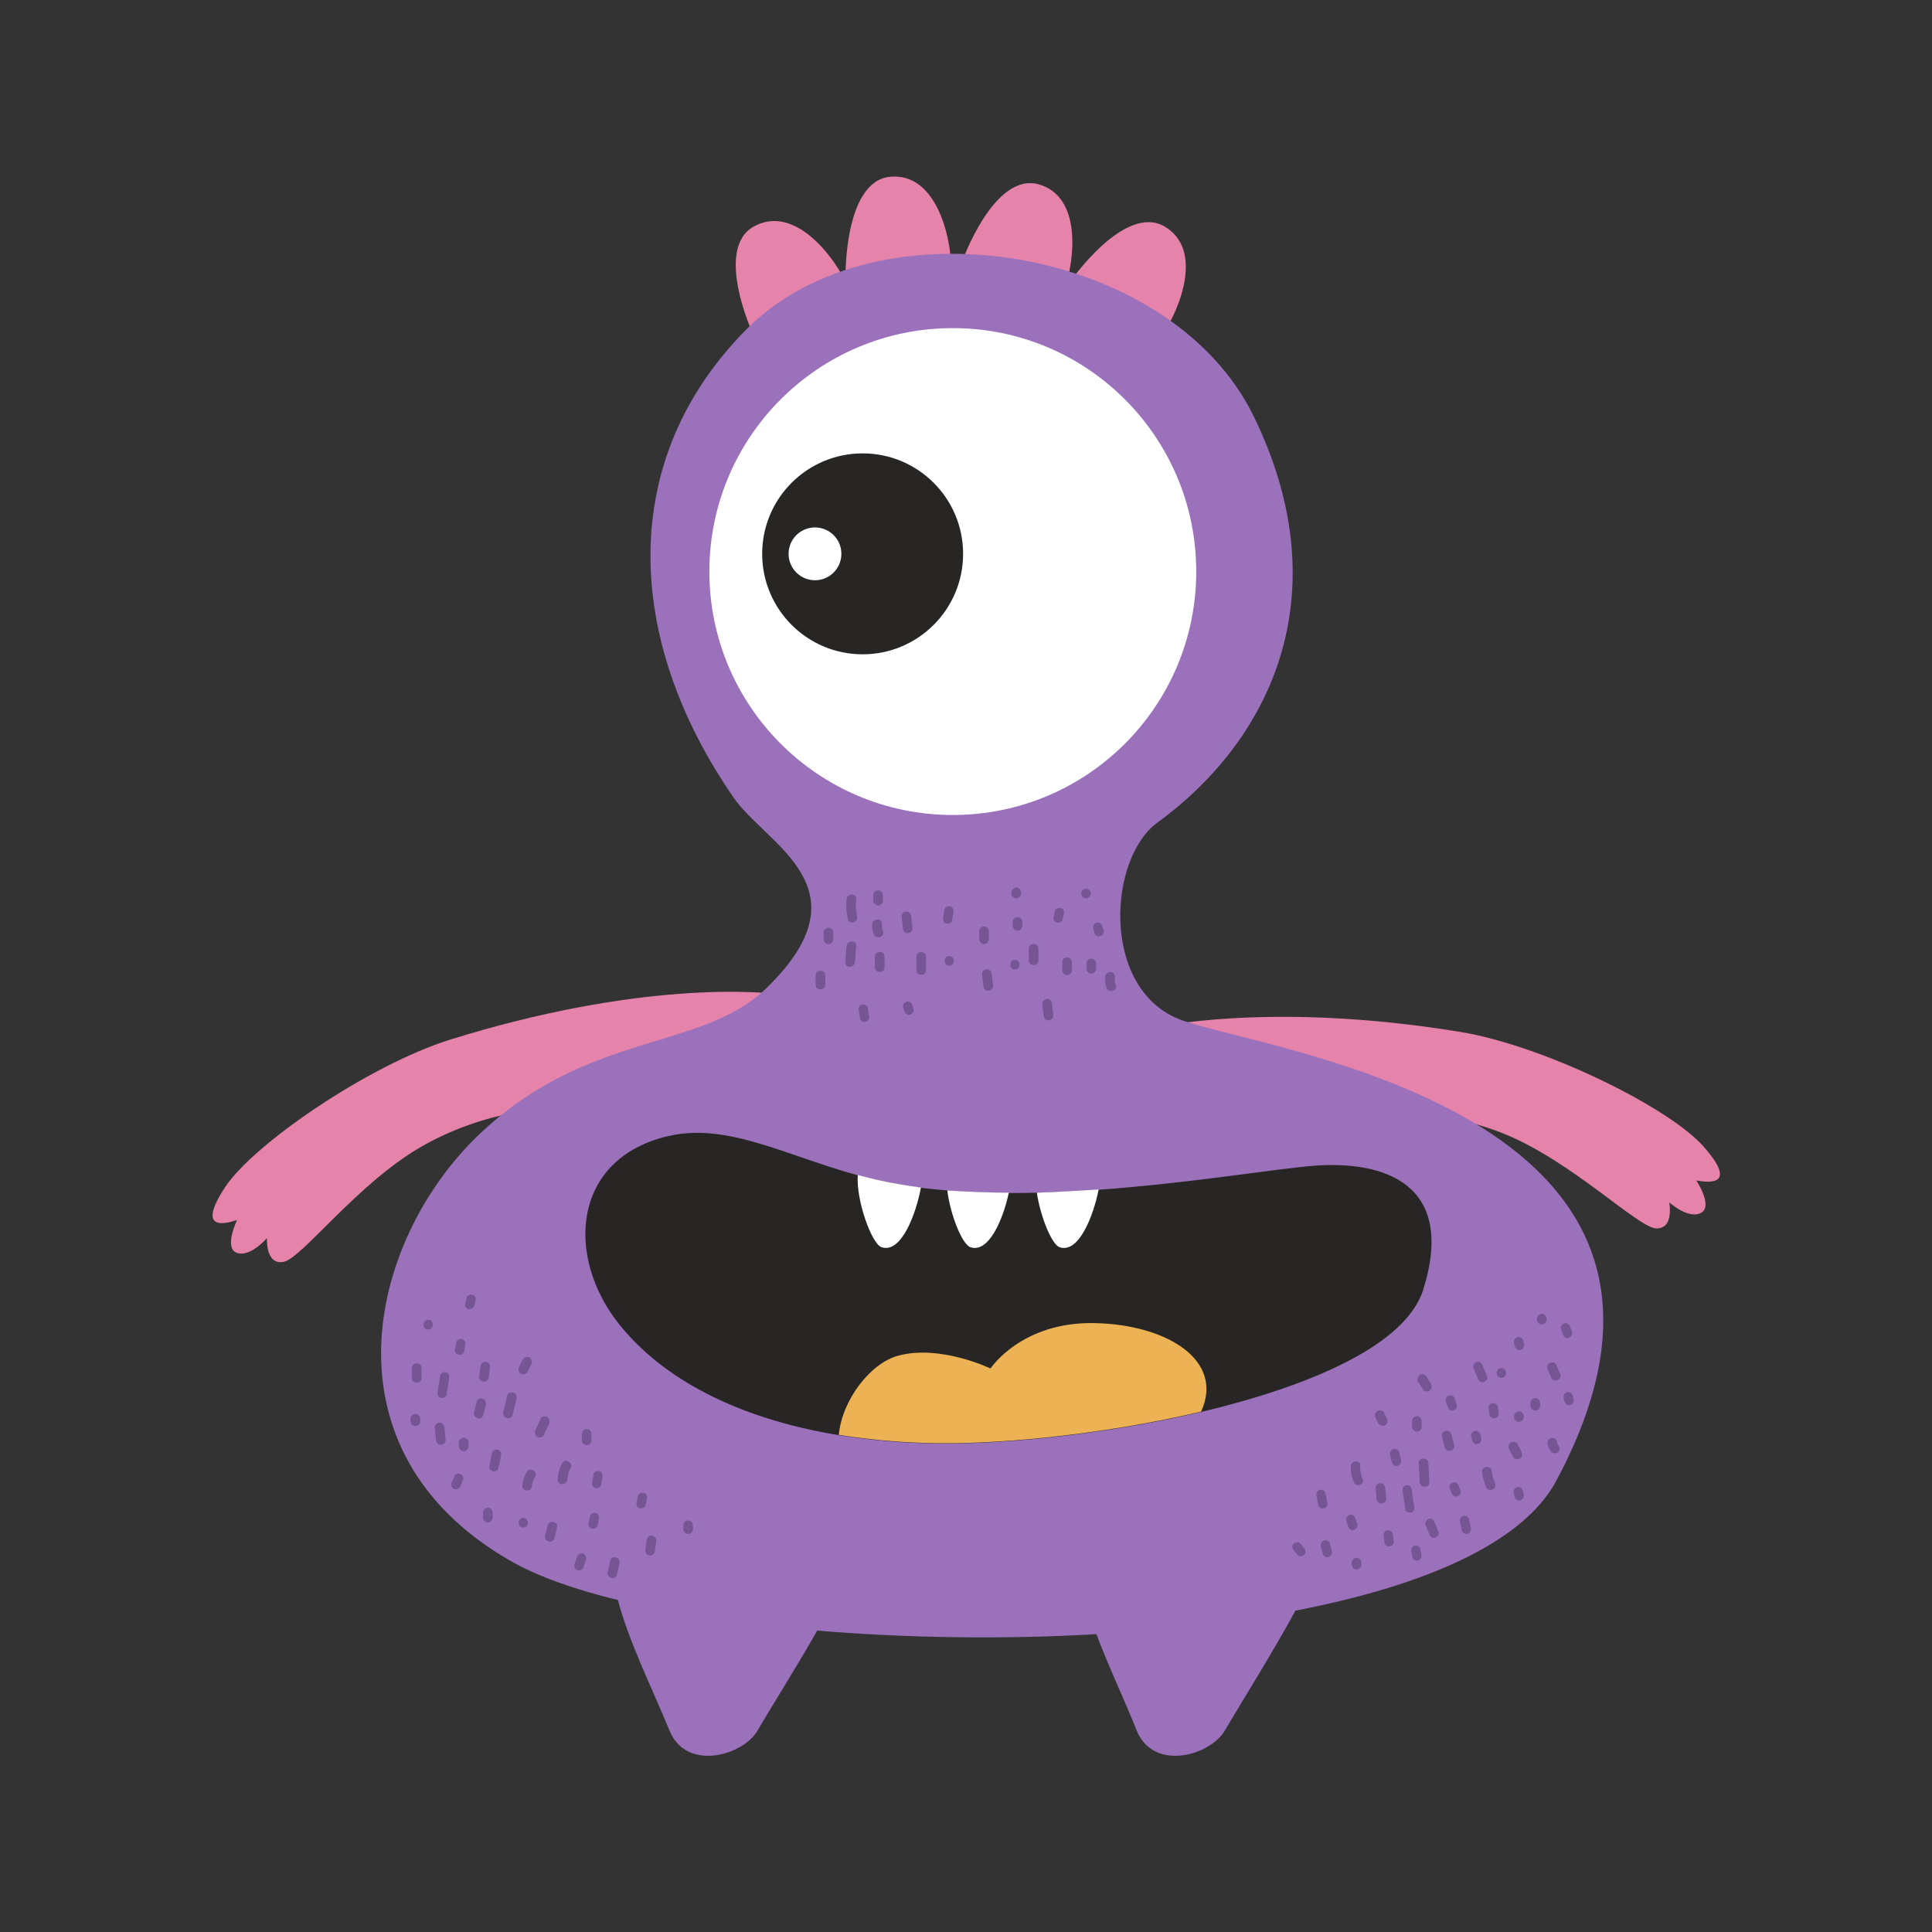 <?xml version="1.0" encoding="utf-8"?>
<!-- Generator: Adobe Illustrator 22.0.0, SVG Export Plug-In . SVG Version: 6.00 Build 0)  -->
<svg version="1.1" xmlns="http://www.w3.org/2000/svg" xmlns:xlink="http://www.w3.org/1999/xlink" x="0px" y="0px"
	 viewBox="0 0 600 600" style="enable-background:new 0 0 600 600;" xml:space="preserve">
<rect x="0" y="0" width="600" height="600" fill="#333333" stroke="none"/>
<style type="text/css">
	.st0{fill:#808739;}
	.st1{fill:#8E9B57;}
	.st2{fill:#FFFFFF;}
	.st3{fill:#282624;}
	.st4{fill:#E88B3F;}
	.st5{fill:#B6C176;}
	.st6{fill:#BF5D2C;}
	.st7{fill:#D36B31;}
	.st8{fill:#E8926D;}
	.st9{fill:#DD7D5B;}
	.st10{fill:#79599E;}
	.st11{fill:#ED9B85;}
	.st12{fill:#9B71BC;}
	.st13{fill:#44342C;}
	.st14{fill:#B899D6;}
	.st15{fill:#8865AA;}
	.st16{fill:#E583AB;}
	.st17{fill:#CE6F9A;}
	.st18{fill:#EDB254;}
	.st19{fill:#5984C1;}
	.st20{fill:#E09E3F;}
	.st21{fill:#426DA0;}
	.st22{fill:#EFA3C6;}
	.st23{fill:#4D527A;}
	.st24{fill:#3B4163;}
	.st25{fill:#F9CB8F;}
	.st26{fill:#D8983D;}
	.st27{fill:#DD9D40;}
	.st28{fill:#C44747;}
	.st29{fill:#D85959;}
	.st30{fill:#E87979;}
	.st31{fill:#A59C4A;}
	.st32{fill:#B7B15C;}
	.st33{fill:#D1C875;}
	.st34{fill:#8259AA;}
	.st35{fill:#87D8D5;}
	.st36{fill:#73C6C6;}
	.st37{fill:#66B5B3;}
	.st38{fill:#F9E9D4;}
	.st39{fill:#F7A4C9;}
	.st40{fill:#EF8854;}
	.st41{fill:#EA7DB1;}
	.st42{fill:#9B5072;}
	.st43{fill:#F7ADCF;}
	.st44{fill:#825B38;}
	.st45{fill:#92DDDB;}
	.st46{fill:#775E96;}
	.st47{fill:#655284;}
	.st48{fill:#755593;}
</style>
<g id="Monster_1">
</g>
<g id="Monster_2">
</g>
<g id="Monster_3">
</g>
<g id="Monster_4">
</g>
<g id="Monster_5">
</g>
<g id="Monster_6">
</g>
<g id="Monster_7">
</g>
<g id="Monster_8">
</g>
<g id="Monster_9">
</g>
<g id="Monster_10">
</g>
<g id="Monster_11">
</g>
<g id="Monster_12">
</g>
<g id="Monster_13">
</g>
<g id="Monster_14">
</g>
<g id="Monster_15">
</g>
<g id="Monster_16">
</g>
<g id="Monster_17">
</g>
<g id="Monster_18">
</g>
<g id="Monster_19">
</g>
<g id="Monster_20">
	<g>
		<path class="st16" d="M248.6,309.8c-12.5-2.8-52-4.6-108.6,13c-25.4,7.9-61.3,32.5-70.1,45.9s-0.5,11.6,3.7,10.2
			c0,0-4.2,8.8,0,10.2c4.2,1.4,9.3-4.6,9.3-4.6s-0.5,8.4,5.1,7.4c5.6-0.9,22.9-24.3,42.7-35.7c38.5-22.3,84.5-8.4,103-17.6
			C252.3,329.3,258.1,312,248.6,309.8z"/>
		<path class="st16" d="M343.7,322.8c12-4.5,50.8-11.9,109.4-2.4c26.2,4.2,65.2,23.5,75.9,35.6s2.1,11.4-2.2,10.6
			c0,0,5.4,8.1,1.4,10.1s-9.8-3.3-9.8-3.3s1.6,8.2-4,8.1c-5.6-0.1-26.1-20.8-47.3-29.4c-41.3-16.6-84.8,3.6-104.5-2.9
			C342.7,342.6,334.5,326.3,343.7,322.8z"/>
		<path class="st16" d="M262.4,87.2c-3.7-7.8-15.9-23.9-28.4-16.8c-12.4,7.1,0,33.7,0,33.7C237.9,106.5,264.3,91.2,262.4,87.2z"/>
		<path class="st16" d="M295.3,81.9c-0.1-8.6-4.7-28.4-18.9-27c-14.2,1.4-13.8,30.7-13.8,30.7C265,89.5,295.3,86.3,295.3,81.9z"/>
		<path class="st16" d="M330.8,89.1c2.8-8.1,5.4-28.2-8.4-31.9c-13.8-3.6-23.6,24-23.6,24C299.8,85.8,329.3,93.3,330.8,89.1z"/>
		<path class="st16" d="M361.4,103.3c4.8-7.1,12.6-25.8,0.2-33c-12.4-7.1-29.1,17-29.1,17C332.3,92,358.9,106.9,361.4,103.3z"/>
		<path class="st12" d="M365.9,316.4c-24-9.9-21.7-49.8-6.5-60.9c37.5-27.4,55.9-73.3,29.9-126.3c-25.9-53-116.9-67.7-157.3-27.1
			c-40.5,40.6-38.1,96.6-4.1,145.7c10.2,14.7,42.2,27.9,10.1,59.1c-20.3,19.7-55.7,13.1-89.7,45.9c-34,32.9-49.3,98,10.5,132.1
			c8.1,4.6,19.5,8.7,33.1,12c3.2,12.5,10.8,27.8,16,40.5c5.2,12.9,22.9,7.8,27.4,0c3.5-6.1,11.9-19.4,18.5-31
			c27.6,2.3,57.6,2.8,86.7,1.1c3.7,9.9,8.8,20.6,12.5,29.9c5.2,12.9,22.9,7.8,27.4,0c4.2-7.2,15.1-24.6,21.9-37.2
			c39.4-7.6,70.5-20.7,81-40.3C545.6,343.6,389.9,326.2,365.9,316.4z"/>
		<circle class="st2" cx="295.9" cy="177.5" r="75.6"/>
		<circle class="st3" cx="267.9" cy="172" r="31.2"/>
		<circle class="st2" cx="253.1" cy="172" r="8.2"/>
		<path class="st3" d="M442,400.5c-5.4,17.3-35.3,30-69,38c-30.6,7.2-64.5,10.5-86.2,9.7c-9.3-0.3-18.1-1.2-26.3-2.5
			c-31.8-5.2-54.8-17.7-68.1-34.3c-16.8-20.8-15-51.6,15.2-58.6c18.3-4.2,36.2,6,58.8,12.2c4,1.1,8.2,2.1,12.5,2.8
			c2.3,0.4,4.7,0.8,7.2,1.1c2.7,0.3,5.4,0.6,8.1,0.8c6.3,0.5,12.7,0.8,19.1,0.8h0c2.8,0,5.7,0,8.6-0.1c6.5-0.1,12.9-0.5,19.3-0.9
			c29-2.1,55.2-6.6,67.3-7.5C429.3,360.5,452.4,367.3,442,400.5z"/>
		<path class="st2" d="M286,368.8c-1.5,8.1-6.1,20.7-12.3,18.5c-3-1.1-7.9-14.6-7.3-22.4c4,1.1,8.2,2.1,12.5,2.8
			C281.2,368.1,283.6,368.5,286,368.8z"/>
		<path class="st2" d="M313.3,370.4c-1.7,8-6.2,19-12,16.9c-2.5-0.9-6.2-10.1-7.1-17.6C300.4,370.1,306.9,370.4,313.3,370.4z"/>
		<path class="st2" d="M341.2,369.4c-1.6,8.1-6.2,20.1-12.2,17.9c-2.4-0.9-5.9-9.5-7-16.9C328.4,370.2,334.8,369.8,341.2,369.4z"/>
		<path class="st18" d="M373,438.4L373,438.4c-30.7,7.2-64.5,10.5-86.2,9.7c-9.3-0.3-18.1-1.2-26.3-2.5c1-10.8,9.8-22.3,18.5-24.6
			c13.1-3.5,28.6,4,28.6,4s9.6-14.6,32.4-14.1C362.7,411.4,380.3,422.6,373,438.4z"/>
		<g>
			<g>
				<path class="st48" d="M435.6,463.1c0.3,1.9,0.6,3.8,0.8,5.6c0.1,0.8,1.1,1.2,1.8,1c0.9-0.2,1.2-1,1-1.8
					c-0.3-1.9-0.6-3.8-0.8-5.6c-0.1-0.8-1.1-1.2-1.8-1C435.8,461.5,435.5,462.3,435.6,463.1L435.6,463.1z"/>
			</g>
			<g>
				<path class="st48" d="M440.6,454.4c0.1,2,0.2,4,0.3,5.9c0.1,1.9,3.1,1.9,3,0c-0.1-2-0.2-4-0.3-5.9
					C443.5,452.5,440.5,452.5,440.6,454.4L440.6,454.4z"/>
			</g>
			<g>
				<path class="st48" d="M431.7,451.8c0.2,0.8,0.4,1.6,0.6,2.4c0.2,0.8,1.1,1.3,1.8,1c0.8-0.2,1.2-1.1,1-1.8
					c-0.2-0.8-0.4-1.6-0.6-2.4c-0.2-0.8-1.1-1.3-1.8-1C432,450.2,431.5,451.1,431.7,451.8L431.7,451.8z"/>
			</g>
			<g>
				<path class="st48" d="M427.2,462.1c0.1,1.1,0.2,2.2,0.3,3.3c0.1,0.8,0.6,1.5,1.5,1.5c0.8,0,1.6-0.7,1.5-1.5
					c-0.1-1.1-0.2-2.2-0.3-3.3c-0.1-0.8-0.6-1.5-1.5-1.5C428,460.6,427.2,461.3,427.2,462.1L427.2,462.1z"/>
			</g>
			<g>
				<path class="st48" d="M447.8,446.2c0.3,1.1,0.6,2.2,0.9,3.3c0.5,1.9,3.4,1.1,2.9-0.8c-0.3-1.1-0.6-2.2-0.9-3.3
					C450.2,443.5,447.3,444.3,447.8,446.2L447.8,446.2z"/>
			</g>
			<g>
				<path class="st48" d="M438.5,441.3c0,0.6,0,1.2,0,1.8c0,0.8,0.7,1.5,1.5,1.5c0.8,0,1.5-0.7,1.5-1.5c0-0.6,0-1.2,0-1.8
					c0-0.8-0.7-1.5-1.5-1.5C439.2,439.9,438.5,440.5,438.5,441.3L438.5,441.3z"/>
			</g>
			<g>
				<path class="st48" d="M429.7,477.1c0.1,0.7,0.2,1.4,0.3,2.1c0.1,0.8,1.1,1.2,1.8,1c0.9-0.2,1.2-1,1-1.8
					c-0.1-0.7-0.2-1.4-0.3-2.1c-0.1-0.8-1.1-1.2-1.8-1C429.9,475.5,429.6,476.3,429.7,477.1L429.7,477.1z"/>
			</g>
			<g>
				<path class="st48" d="M442.7,473.5c0.4,1,0.8,2,1.2,3c0.3,0.8,1,1.3,1.8,1c0.7-0.2,1.4-1.1,1-1.8c-0.4-1-0.8-2-1.2-3
					c-0.3-0.8-1-1.3-1.8-1C443.1,471.9,442.4,472.8,442.7,473.5L442.7,473.5z"/>
			</g>
			<g>
				<path class="st48" d="M438.3,481.8c0.1,0.6,0.2,1.2,0.3,1.8c0.1,0.8,1.1,1.2,1.8,1c0.8-0.2,1.2-1,1-1.8
					c-0.1-0.6-0.2-1.2-0.3-1.8c-0.1-0.8-1.1-1.2-1.8-1C438.5,480.2,438.2,481,438.3,481.8L438.3,481.8z"/>
			</g>
			<g>
				<path class="st48" d="M450.2,462.2c0.2,0.5,0.4,1,0.6,1.5c0.3,0.8,1,1.3,1.8,1c0.7-0.2,1.4-1.1,1-1.8c-0.2-0.5-0.4-1-0.6-1.5
					c-0.3-0.8-1-1.3-1.8-1C450.5,460.6,449.9,461.5,450.2,462.2L450.2,462.2z"/>
			</g>
			<g>
				<path class="st48" d="M453.4,472.6c0.2,0.9,0.4,1.8,0.6,2.7c0.2,0.8,1.1,1.3,1.8,1c0.8-0.2,1.2-1.1,1-1.8
					c-0.2-0.9-0.4-1.8-0.6-2.7c-0.2-0.8-1.1-1.3-1.8-1C453.6,471,453.2,471.8,453.4,472.6L453.4,472.6z"/>
			</g>
			<g>
				<path class="st48" d="M460.3,457.5c0.2,1.6,0.7,3,1.3,4.5c0.3,0.7,1.4,0.9,2.1,0.5c0.8-0.5,0.9-1.3,0.5-2.1
					c-0.5-1.2-0.8-2.5-1-3.8c-0.1-0.8-1.1-1.2-1.8-1C460.4,455.9,460.1,456.7,460.3,457.5L460.3,457.5z"/>
			</g>
			<g>
				<path class="st48" d="M418.1,472.3c0.2,0.6,0.4,1.2,0.6,1.8c0.3,0.8,1,1.3,1.8,1c0.8-0.2,1.3-1.1,1-1.8
					c-0.2-0.6-0.4-1.2-0.6-1.8c-0.3-0.8-1-1.3-1.8-1C418.4,470.7,417.8,471.5,418.1,472.3L418.1,472.3z"/>
			</g>
			<g>
				<path class="st48" d="M419.8,485.3c0,0.2,0,0.4,0,0.6c0,0.8,0.7,1.5,1.5,1.5c0.8,0,1.5-0.7,1.5-1.5c0-0.2,0-0.4,0-0.6
					c0-0.8-0.7-1.5-1.5-1.5C420.5,483.8,419.8,484.4,419.8,485.3L419.8,485.3z"/>
			</g>
			<g>
				<path class="st48" d="M419.5,455.3c-0.1,1.7,0.2,3.3,0.9,4.9c0.3,0.7,1,1.3,1.8,1c0.7-0.2,1.4-1.1,1-1.8
					c-0.6-1.3-0.8-2.6-0.8-4.1C422.6,453.4,419.6,453.4,419.5,455.3L419.5,455.3z"/>
			</g>
			<g>
				<path class="st48" d="M427.2,440.3c0.3,0.6,0.6,1.2,0.9,1.8c0.4,0.7,1.4,0.9,2.1,0.5c0.7-0.4,0.9-1.3,0.5-2.1
					c-0.3-0.6-0.6-1.2-0.9-1.8c-0.4-0.7-1.4-0.9-2.1-0.5C427,438.7,426.8,439.6,427.2,440.3L427.2,440.3z"/>
			</g>
			<g>
				<path class="st48" d="M456.9,446.2c0.1,0.4,0.2,0.8,0.3,1.2c0.2,0.8,1.1,1.3,1.8,1c0.8-0.2,1.2-1.1,1-1.8
					c-0.1-0.4-0.2-0.8-0.3-1.2c-0.2-0.8-1.1-1.3-1.8-1C457.2,444.6,456.7,445.4,456.9,446.2L456.9,446.2z"/>
			</g>
			<g>
				<path class="st48" d="M449,435.2c0.2,0.6,0.4,1.2,0.6,1.8c0.3,0.8,1,1.3,1.8,1c0.8-0.2,1.3-1.1,1-1.8c-0.2-0.6-0.4-1.2-0.6-1.8
					c-0.3-0.8-1-1.3-1.8-1C449.3,433.6,448.7,434.4,449,435.2L449,435.2z"/>
			</g>
			<g>
				<path class="st48" d="M468.7,450.1c0.4,0.8,0.8,1.6,1.2,2.4c0.4,0.7,1.4,0.9,2.1,0.5c0.7-0.4,0.9-1.3,0.5-2.1
					c-0.4-0.8-0.8-1.6-1.2-2.4c-0.4-0.7-1.4-0.9-2.1-0.5C468.5,448.5,468.3,449.4,468.7,450.1L468.7,450.1z"/>
			</g>
			<g>
				<path class="st48" d="M462.3,437.6c0.1,0.6,0.2,1.2,0.3,1.8c0.1,0.8,1.1,1.2,1.8,1c0.8-0.2,1.2-1,1-1.8
					c-0.1-0.6-0.2-1.2-0.3-1.8c-0.1-0.8-1.1-1.2-1.8-1C462.5,436,462.2,436.8,462.3,437.6L462.3,437.6z"/>
			</g>
			<g>
				<path class="st48" d="M475.3,435.7c0,0.3,0,0.6,0,0.9c0,0.8,0.7,1.5,1.5,1.5c0.8,0,1.5-0.7,1.5-1.5c0-0.3,0-0.6,0-0.9
					c0-0.8-0.7-1.5-1.5-1.5C476,434.2,475.3,434.9,475.3,435.7L475.3,435.7z"/>
			</g>
			<g>
				<path class="st48" d="M470.1,463.7c0.1,0.4,0.2,0.8,0.3,1.2c0.2,0.8,1.1,1.3,1.8,1c0.8-0.2,1.2-1.1,1-1.8
					c-0.1-0.4-0.2-0.8-0.3-1.2c-0.2-0.8-1.1-1.3-1.8-1C470.3,462.1,469.9,462.9,470.1,463.7L470.1,463.7z"/>
			</g>
			<g>
				<path class="st48" d="M457.6,424.8c0.5,1.1,0.9,2.3,1.4,3.4c0.3,0.7,1,1.3,1.8,1c0.7-0.2,1.4-1.1,1-1.8
					c-0.5-1.1-0.9-2.3-1.4-3.4c-0.3-0.7-1-1.3-1.8-1C458,423.2,457.3,424.1,457.6,424.8L457.6,424.8z"/>
			</g>
			<g>
				<path class="st48" d="M466.3,427.9c1.9,0,1.9-3,0-3C464.3,424.9,464.3,427.9,466.3,427.9L466.3,427.9z"/>
			</g>
			<g>
				<path class="st48" d="M470.2,439.8c0,0.1,0,0.2,0,0.3c0,0.8,0.7,1.5,1.5,1.5c0.8,0,1.5-0.7,1.5-1.5c0-0.1,0-0.2,0-0.3
					c0-0.8-0.7-1.5-1.5-1.5C470.9,438.4,470.2,439,470.2,439.8L470.2,439.8z"/>
			</g>
			<g>
				<path class="st48" d="M480.6,448.5c0.2,0.9,0.6,1.7,1.2,2.4c0.5,0.6,1.6,0.5,2.1,0c0.6-0.6,0.5-1.5,0-2.1
					c0.1,0.1-0.1-0.1-0.1-0.2c-0.1-0.1-0.1-0.2-0.2-0.4c0.1,0.1,0-0.1,0-0.1c0-0.2-0.1-0.3-0.1-0.5c-0.1-0.8-1.1-1.2-1.8-1
					C480.8,446.9,480.4,447.7,480.6,448.5L480.6,448.5z"/>
			</g>
			<g>
				<path class="st48" d="M480.7,425.4c0.4,0.9,0.7,1.7,1.1,2.6c0.3,0.7,1.4,0.9,2.1,0.5c0.8-0.4,0.9-1.3,0.5-2.1
					c-0.4-0.9-0.7-1.7-1.1-2.6c-0.3-0.7-1.4-0.9-2.1-0.5C480.4,423.8,480.3,424.7,480.7,425.4L480.7,425.4z"/>
			</g>
			<g>
				<path class="st48" d="M440.4,429.1c0.5,0.8,1,1.5,1.4,2.3c0.4,0.7,1.3,1,2.1,0.5c0.7-0.4,1-1.4,0.5-2.1c-0.5-0.8-1-1.5-1.4-2.3
					c-0.4-0.7-1.3-1-2.1-0.5C440.3,427.5,440,428.5,440.4,429.1L440.4,429.1z"/>
			</g>
			<g>
				<path class="st48" d="M470.2,417.1c0.1,0.4,0.2,0.8,0.3,1.1c0.2,0.8,1.1,1.3,1.8,1c0.8-0.2,1.2-1.1,1-1.8
					c-0.1-0.4-0.2-0.8-0.3-1.1c-0.2-0.8-1.1-1.3-1.8-1C470.5,415.5,470,416.3,470.2,417.1L470.2,417.1z"/>
			</g>
			<g>
				<path class="st48" d="M484.8,412.8c0.2,0.6,0.4,1.1,0.6,1.7c0.3,0.8,1,1.3,1.8,1c0.7-0.2,1.3-1.1,1-1.8
					c-0.2-0.6-0.4-1.1-0.6-1.7c-0.3-0.8-1-1.3-1.8-1C485.1,411.2,484.5,412,484.8,412.8L484.8,412.8z"/>
			</g>
			<g>
				<path class="st48" d="M485.6,434.2c0.1,0.4,0.2,0.8,0.3,1.1c0.2,0.8,1.1,1.3,1.8,1c0.8-0.2,1.2-1.1,1-1.8
					c-0.1-0.4-0.2-0.8-0.3-1.1c-0.2-0.8-1.1-1.3-1.8-1C485.9,432.6,485.4,433.4,485.6,434.2L485.6,434.2z"/>
			</g>
			<g>
				<path class="st48" d="M477.3,409.5c0,0.1,0,0.2,0,0.3c0,0.8,0.7,1.5,1.5,1.5c0.8,0,1.5-0.7,1.5-1.5c0-0.1,0-0.2,0-0.3
					c0-0.8-0.7-1.5-1.5-1.5C478,408.1,477.3,408.7,477.3,409.5L477.3,409.5z"/>
			</g>
			<g>
				<path class="st48" d="M408.8,464.5c0.2,1,0.4,1.9,0.6,2.9c0.2,0.8,1.1,1.3,1.8,1c0.8-0.2,1.2-1,1-1.8c-0.2-1-0.4-1.9-0.6-2.9
					c-0.2-0.8-1.1-1.3-1.8-1C409.1,462.9,408.7,463.7,408.8,464.5L408.8,464.5z"/>
			</g>
			<g>
				<path class="st48" d="M410.2,480.2c0.2,0.8,0.4,1.5,0.6,2.3c0.2,0.8,1.1,1.3,1.8,1c0.8-0.2,1.2-1.1,1-1.8
					c-0.2-0.8-0.4-1.5-0.6-2.3c-0.2-0.8-1.1-1.3-1.8-1C410.5,478.6,410,479.4,410.2,480.2L410.2,480.2z"/>
			</g>
			<g>
				<path class="st48" d="M401.8,481.5c0.4,0.5,0.8,1,1.1,1.4c0.5,0.6,1.6,0.5,2.1,0c0.6-0.6,0.5-1.5,0-2.1c-0.4-0.5-0.8-1-1.1-1.4
					c-0.5-0.6-1.6-0.5-2.1,0C401.1,480,401.3,480.8,401.8,481.5L401.8,481.5z"/>
			</g>
			<g>
				<path class="st48" d="M136.7,427.2c-0.3,1.7-0.5,3.4-0.8,5.1c-0.1,0.8,0.2,1.6,1,1.8c0.7,0.2,1.7-0.2,1.8-1
					c0.3-1.7,0.5-3.4,0.8-5.1c0.1-0.8-0.2-1.6-1-1.8C137.9,425.9,136.8,426.4,136.7,427.2L136.7,427.2z"/>
			</g>
			<g>
				<path class="st48" d="M135,443.3c0.1,1.3,0.3,2.6,0.4,3.9c0.1,0.8,0.6,1.5,1.5,1.5c0.7,0,1.6-0.7,1.5-1.5
					c-0.1-1.3-0.3-2.6-0.4-3.9c-0.1-0.8-0.6-1.5-1.5-1.5C135.8,441.8,134.9,442.5,135,443.3L135,443.3z"/>
			</g>
			<g>
				<path class="st48" d="M148,435.4c-0.3,1.1-0.5,2.1-0.8,3.2c-0.4,1.9,2.4,2.7,2.9,0.8c0.3-1.1,0.5-2.1,0.8-3.2
					C151.3,434.3,148.5,433.5,148,435.4L148,435.4z"/>
			</g>
			<g>
				<path class="st48" d="M141.7,416.9c-0.1,0.7-0.3,1.3-0.4,2c-0.2,0.8,0.2,1.7,1,1.8c0.7,0.2,1.7-0.2,1.8-1c0.1-0.7,0.3-1.3,0.4-2
					c0.2-0.8-0.2-1.7-1-1.8C142.8,415.7,141.9,416.1,141.7,416.9L141.7,416.9z"/>
			</g>
			<g>
				<path class="st48" d="M127.9,424.8c0,1.1,0,2.1,0,3.2c0,1.9,3,1.9,3,0c0-1.1,0-2.1,0-3.2C130.9,422.9,127.9,422.9,127.9,424.8
					L127.9,424.8z"/>
			</g>
			<g>
				<path class="st48" d="M133,412.9c1.9,0,1.9-3,0-3C131,409.9,131,412.9,133,412.9L133,412.9z"/>
			</g>
			<g>
				<path class="st48" d="M149.2,424.4c-0.1,1.1-0.3,2.1-0.4,3.2c-0.1,0.8,0.8,1.5,1.5,1.5c0.9,0,1.4-0.7,1.5-1.5
					c0.1-1.1,0.3-2.1,0.4-3.2c0.1-0.8-0.8-1.5-1.5-1.5C149.8,422.9,149.3,423.6,149.2,424.4L149.2,424.4z"/>
			</g>
			<g>
				<path class="st48" d="M142.5,448c0,0.4,0,0.8,0,1.2c0,0.8,0.7,1.5,1.5,1.5c0.8,0,1.5-0.7,1.5-1.5c0-0.4,0-0.8,0-1.2
					c0-0.8-0.7-1.5-1.5-1.5C143.2,446.6,142.5,447.2,142.5,448L142.5,448z"/>
			</g>
			<g>
				<path class="st48" d="M127.5,440.6c0,0.3,0,0.5,0,0.8c0,0.8,0.7,1.5,1.5,1.5c0.8,0,1.5-0.7,1.5-1.5c0-0.3,0-0.5,0-0.8
					c0-0.8-0.7-1.5-1.5-1.5C128.2,439.1,127.5,439.7,127.5,440.6L127.5,440.6z"/>
			</g>
			<g>
				<path class="st48" d="M144.9,403.1c-0.1,0.5-0.3,1.1-0.4,1.6c-0.2,0.8,0.2,1.7,1,1.8c0.8,0.2,1.6-0.2,1.8-1
					c0.1-0.5,0.3-1.1,0.4-1.6c0.2-0.8-0.2-1.7-1-1.8C146,401.9,145.1,402.3,144.9,403.1L144.9,403.1z"/>
			</g>
			<g>
				<path class="st48" d="M157.5,433.5c-0.4,1.7-0.8,3.4-1.2,5.1c-0.4,1.9,2.5,2.7,2.9,0.8c0.4-1.7,0.8-3.4,1.2-5.1
					C160.8,432.4,158,431.6,157.5,433.5L157.5,433.5z"/>
			</g>
			<g>
				<path class="st48" d="M162.4,422.1c-0.4,0.8-0.8,1.6-1.2,2.4c-0.4,0.7-0.2,1.6,0.5,2.1c0.7,0.4,1.7,0.2,2.1-0.5
					c0.4-0.8,0.8-1.6,1.2-2.4c0.4-0.7,0.2-1.6-0.5-2.1C163.8,421.2,162.8,421.4,162.4,422.1L162.4,422.1z"/>
			</g>
			<g>
				<path class="st48" d="M152.8,451.2c-0.3,1.3-0.5,2.6-0.8,3.9c-0.2,0.8,0.2,1.6,1,1.8c0.7,0.2,1.7-0.2,1.8-1
					c0.3-1.3,0.5-2.6,0.8-3.9c0.2-0.8-0.2-1.6-1-1.8C153.9,450,153,450.4,152.8,451.2L152.8,451.2z"/>
			</g>
			<g>
				<path class="st48" d="M167.9,440.6c-0.5,1.2-1.1,2.4-1.6,3.5c-0.3,0.7-0.2,1.6,0.5,2.1c0.6,0.4,1.7,0.2,2.1-0.5
					c0.5-1.2,1.1-2.4,1.6-3.5c0.3-0.7,0.2-1.6-0.5-2.1C169.3,439.7,168.2,439.8,167.9,440.6L167.9,440.6z"/>
			</g>
			<g>
				<path class="st48" d="M141,458.7c-0.3,0.7-0.5,1.3-0.8,2c-0.3,0.7,0.3,1.7,1,1.8c0.9,0.2,1.5-0.3,1.8-1c0.3-0.7,0.5-1.3,0.8-2
					c0.3-0.7-0.3-1.7-1-1.8C142,457.4,141.3,457.9,141,458.7L141,458.7z"/>
			</g>
			<g>
				<path class="st48" d="M163.6,457.1c-0.8,1.3-1.3,2.8-1.4,4.3c-0.1,0.8,0.7,1.5,1.5,1.5c0.9,0,1.4-0.7,1.5-1.5
					c0.1-1,0.5-1.9,1-2.8C167.2,457,164.6,455.5,163.6,457.1L163.6,457.1z"/>
			</g>
			<g>
				<path class="st48" d="M150,469.7c0,0.5,0,1.1,0,1.6c0,0.8,0.7,1.5,1.5,1.5c0.8,0,1.5-0.7,1.5-1.5c0-0.5,0-1.1,0-1.6
					c0-0.8-0.7-1.5-1.5-1.5C150.7,468.3,150,468.9,150,469.7L150,469.7z"/>
			</g>
			<g>
				<path class="st48" d="M174.6,454.4c-0.9,1.6-1.3,3.3-1.4,5.1c-0.1,1.9,2.9,1.9,3,0c0.1-1.3,0.4-2.5,1-3.6
					C178.1,454.2,175.5,452.7,174.6,454.4L174.6,454.4z"/>
			</g>
			<g>
				<path class="st48" d="M170.1,473.7c-0.3,1.1-0.5,2.1-0.8,3.2c-0.5,1.9,2.4,2.7,2.9,0.8c0.3-1.1,0.5-2.1,0.8-3.2
					C173.5,472.6,170.6,471.8,170.1,473.7L170.1,473.7z"/>
			</g>
			<g>
				<path class="st48" d="M184.3,457.9c-0.1,0.8-0.3,1.6-0.4,2.4c-0.1,0.8,0.2,1.7,1,1.8c0.7,0.2,1.7-0.2,1.8-1
					c0.1-0.8,0.3-1.6,0.4-2.4c0.1-0.8-0.2-1.7-1-1.8C185.4,456.7,184.5,457.1,184.3,457.9L184.3,457.9z"/>
			</g>
			<g>
				<path class="st48" d="M162.5,474.4c1.9,0,1.9-3,0-3C160.6,471.4,160.6,474.4,162.5,474.4L162.5,474.4z"/>
			</g>
			<g>
				<path class="st48" d="M183.2,470.9c-0.1,0.7-0.3,1.3-0.4,2c-0.2,0.8,0.2,1.7,1,1.8c0.7,0.2,1.7-0.2,1.8-1c0.1-0.7,0.3-1.3,0.4-2
					c0.2-0.8-0.2-1.7-1-1.8C184.3,469.7,183.4,470.1,183.2,470.9L183.2,470.9z"/>
			</g>
			<g>
				<path class="st48" d="M198.1,464.6c-0.1,0.7-0.3,1.3-0.4,2c-0.2,0.8,0.2,1.7,1,1.8c0.7,0.2,1.7-0.2,1.8-1c0.1-0.7,0.3-1.3,0.4-2
					c0.2-0.8-0.2-1.7-1-1.8C199.2,463.4,198.3,463.8,198.1,464.6L198.1,464.6z"/>
			</g>
			<g>
				<path class="st48" d="M189.5,484.7c-0.3,1.2-0.5,2.4-0.8,3.5c-0.4,1.9,2.5,2.7,2.9,0.8c0.3-1.2,0.5-2.4,0.8-3.5
					C192.8,483.6,189.9,482.8,189.5,484.7L189.5,484.7z"/>
			</g>
			<g>
				<path class="st48" d="M180.7,445.3c0,0.7,0,1.3,0,2c0,0.8,0.7,1.5,1.5,1.5c0.8,0,1.5-0.7,1.5-1.5c0-0.7,0-1.3,0-2
					c0-0.8-0.7-1.5-1.5-1.5C181.4,443.8,180.7,444.4,180.7,445.3L180.7,445.3z"/>
			</g>
			<g>
				<path class="st48" d="M200.8,478.4c-0.1,1.1-0.3,2.1-0.4,3.2c-0.1,0.8,0.8,1.5,1.5,1.5c0.9,0,1.4-0.7,1.5-1.5
					c0.1-1.1,0.3-2.1,0.4-3.2c0.1-0.8-0.8-1.5-1.5-1.5C201.4,476.9,200.9,477.6,200.8,478.4L200.8,478.4z"/>
			</g>
			<g>
				<path class="st48" d="M212.2,473.7c0,0.4,0,0.8,0,1.2c0,0.8,0.7,1.5,1.5,1.5c0.8,0,1.5-0.7,1.5-1.5c0-0.4,0-0.8,0-1.2
					c0-0.8-0.7-1.5-1.5-1.5C212.9,472.2,212.2,472.8,212.2,473.7L212.2,473.7z"/>
			</g>
			<g>
				<path class="st48" d="M179.2,483.5c-0.3,0.8-0.5,1.6-0.8,2.4c-0.2,0.7,0.3,1.7,1,1.8c0.8,0.2,1.6-0.3,1.8-1
					c0.3-0.8,0.5-1.6,0.8-2.4c0.2-0.7-0.3-1.7-1-1.8C180.2,482.3,179.5,482.7,179.2,483.5L179.2,483.5z"/>
			</g>
			<g>
				<path class="st48" d="M262.9,279.2c-0.2,2.1-0.1,4.2,0.4,6.2c0.4,1.9,3.3,1.1,2.9-0.8c-0.4-1.8-0.5-3.6-0.3-5.4
					C266.1,277.3,263.1,277.3,262.9,279.2L262.9,279.2z"/>
			</g>
			<g>
				<path class="st48" d="M262.9,293.8c-0.1,1.7-0.3,3.3-0.4,5c-0.2,1.9,2.8,1.9,3,0c0.1-1.7,0.3-3.3,0.4-5
					C266.1,291.9,263.1,291.9,262.9,293.8L262.9,293.8z"/>
			</g>
			<g>
				<path class="st48" d="M255.8,289.6c0,0.7,0,1.4,0,2.1c0,0.8,0.7,1.5,1.5,1.5c0.8,0,1.5-0.7,1.5-1.5c0-0.7,0-1.4,0-2.1
					c0-0.8-0.7-1.5-1.5-1.5C256.5,288.2,255.8,288.8,255.8,289.6L255.8,289.6z"/>
			</g>
			<g>
				<path class="st48" d="M270.9,286.7c-0.2,1.3,0,2.5,0.6,3.7c0.4,0.7,1.4,0.9,2.1,0.5c0.7-0.4,0.9-1.3,0.5-2.1
					c-0.1-0.2-0.2-0.5-0.2-0.8c0,0.2,0-0.3,0-0.3c0,0,0-0.5,0-0.3c0.1-0.8-0.2-1.7-1-1.8C272,285.5,271,285.9,270.9,286.7
					L270.9,286.7z"/>
			</g>
			<g>
				<path class="st48" d="M271.2,278c0,0.6,0,1.1,0,1.7c0,0.8,0.7,1.5,1.5,1.5c0.8,0,1.5-0.7,1.5-1.5c0-0.6,0-1.1,0-1.7
					c0-0.8-0.7-1.5-1.5-1.5C271.9,276.5,271.2,277.1,271.2,278L271.2,278z"/>
			</g>
			<g>
				<path class="st48" d="M271.7,297.1c0,1.1,0,2.2,0,3.3c0,1.9,3,1.9,3,0c0-1.1,0-2.2,0-3.3C274.7,295.2,271.7,295.2,271.7,297.1
					L271.7,297.1z"/>
			</g>
			<g>
				<path class="st48" d="M280,284.6c0.1,1.2,0.3,2.5,0.4,3.7c0.1,0.8,0.6,1.5,1.5,1.5c0.7,0,1.6-0.7,1.5-1.5
					c-0.1-1.2-0.3-2.5-0.4-3.7c-0.1-0.8-0.6-1.5-1.5-1.5C280.7,283.1,279.9,283.8,280,284.6L280,284.6z"/>
			</g>
			<g>
				<path class="st48" d="M253.3,302.9c0,1,0,1.9,0,2.9c0,1.9,3,1.9,3,0c0-1,0-1.9,0-2.9C256.3,301,253.3,301,253.3,302.9
					L253.3,302.9z"/>
			</g>
			<g>
				<path class="st48" d="M266.7,313.8c0.1,0.8,0.3,1.7,0.4,2.5c0.1,0.8,1.1,1.2,1.8,1c0.8-0.2,1.2-1,1-1.8
					c-0.1-0.8-0.3-1.7-0.4-2.5c-0.1-0.8-1.1-1.2-1.8-1C266.9,312.1,266.5,313,266.7,313.8L266.7,313.8z"/>
			</g>
			<g>
				<path class="st48" d="M284.6,297.1c0,1.4,0,2.8,0,4.2c0,1.9,3,1.9,3,0c0-1.4,0-2.8,0-4.2C287.6,295.2,284.6,295.2,284.6,297.1
					L284.6,297.1z"/>
			</g>
			<g>
				<path class="st48" d="M293.3,282.5c-0.1,0.8-0.3,1.7-0.4,2.5c-0.1,0.8,0.2,1.7,1,1.8c0.7,0.2,1.7-0.2,1.8-1
					c0.1-0.8,0.3-1.7,0.4-2.5c0.1-0.8-0.2-1.7-1-1.8C294.4,281.3,293.4,281.7,293.3,282.5L293.3,282.5z"/>
			</g>
			<g>
				<path class="st48" d="M294.8,299.9c1.9,0,1.9-3,0-3C292.9,296.9,292.9,299.9,294.8,299.9L294.8,299.9z"/>
			</g>
			<g>
				<path class="st48" d="M280.5,312.9c0.1,0.4,0.3,0.8,0.4,1.2c0.3,0.8,1,1.3,1.8,1c0.7-0.2,1.3-1.1,1-1.8
					c-0.1-0.4-0.3-0.8-0.4-1.2c-0.3-0.8-1-1.3-1.8-1C280.8,311.3,280.2,312.1,280.5,312.9L280.5,312.9z"/>
			</g>
			<g>
				<path class="st48" d="M304.1,289.2c0,0.8,0,1.7,0,2.5c0,0.8,0.7,1.5,1.5,1.5c0.8,0,1.5-0.7,1.5-1.5c0-0.8,0-1.7,0-2.5
					c0-0.8-0.7-1.5-1.5-1.5C304.8,287.7,304.1,288.4,304.1,289.2L304.1,289.2z"/>
			</g>
			<g>
				<path class="st48" d="M314.1,277.1c0,0.1,0,0.3,0,0.4c0,0.8,0.7,1.5,1.5,1.5c0.8,0,1.5-0.7,1.5-1.5c0-0.1,0-0.3,0-0.4
					c0-0.8-0.7-1.5-1.5-1.5C314.8,275.7,314.1,276.3,314.1,277.1L314.1,277.1z"/>
			</g>
			<g>
				<path class="st48" d="M319.5,294.6c0,1.2,0,2.5,0,3.7c0,1.9,3,1.9,3,0c0-1.2,0-2.5,0-3.7C322.5,292.7,319.5,292.7,319.5,294.6
					L319.5,294.6z"/>
			</g>
			<g>
				<path class="st48" d="M314.5,286.3c0,0.4,0,0.8,0,1.2c0,0.8,0.7,1.5,1.5,1.5c0.8,0,1.5-0.7,1.5-1.5c0-0.4,0-0.8,0-1.2
					c0-0.8-0.7-1.5-1.5-1.5C315.2,284.8,314.5,285.4,314.5,286.3L314.5,286.3z"/>
			</g>
			<g>
				<path class="st48" d="M305,302.5c0.1,1.2,0.3,2.5,0.4,3.7c0.1,0.8,0.6,1.5,1.5,1.5c0.7,0,1.6-0.7,1.5-1.5
					c-0.1-1.2-0.3-2.5-0.4-3.7c-0.1-0.8-0.6-1.5-1.5-1.5C305.7,301,304.9,301.7,305,302.5L305,302.5z"/>
			</g>
			<g>
				<path class="st48" d="M327.6,283c-0.1,0.6-0.3,1.1-0.4,1.7c-0.2,0.8,0.2,1.7,1,1.8c0.8,0.2,1.6-0.2,1.8-1
					c0.1-0.6,0.3-1.1,0.4-1.7c0.2-0.8-0.2-1.7-1-1.8C328.6,281.8,327.8,282.2,327.6,283L327.6,283z"/>
			</g>
			<g>
				<path class="st48" d="M329.9,298.8c0,0.8,0,1.7,0,2.5c0,0.8,0.7,1.5,1.5,1.5c0.8,0,1.5-0.7,1.5-1.5c0-0.8,0-1.7,0-2.5
					c0-0.8-0.7-1.5-1.5-1.5C330.6,297.3,329.9,297.9,329.9,298.8L329.9,298.8z"/>
			</g>
			<g>
				<path class="st48" d="M315.2,301.1c1.9,0,1.9-3,0-3C313.3,298.1,313.3,301.1,315.2,301.1L315.2,301.1z"/>
			</g>
			<g>
				<path class="st48" d="M339.5,288.4c0.1,0.4,0.3,0.8,0.4,1.3c0.2,0.8,1,1.3,1.8,1c0.8-0.2,1.3-1.1,1-1.8
					c-0.1-0.4-0.3-0.8-0.4-1.3c-0.2-0.8-1-1.3-1.8-1C339.8,286.7,339.3,287.6,339.5,288.4L339.5,288.4z"/>
			</g>
			<g>
				<path class="st48" d="M343.3,303c-0.3,1.4-0.1,2.8,0.5,4.1c0.3,0.7,1.4,0.9,2.1,0.5c0.8-0.4,0.9-1.3,0.5-2.1
					c-0.2-0.5-0.3-1.2-0.2-1.8c0.2-0.8-0.2-1.6-1-1.8C344.5,301.7,343.5,302.2,343.3,303L343.3,303z"/>
			</g>
			<g>
				<path class="st48" d="M337.4,299.2c0,0.6,0,1.1,0,1.7c0,0.8,0.7,1.5,1.5,1.5c0.8,0,1.5-0.7,1.5-1.5c0-0.6,0-1.1,0-1.7
					c0-0.8-0.7-1.5-1.5-1.5C338.1,297.7,337.4,298.4,337.4,299.2L337.4,299.2z"/>
			</g>
			<g>
				<path class="st48" d="M323.7,311.7c0.1,1.2,0.3,2.5,0.4,3.7c0.1,0.8,0.6,1.5,1.5,1.5c0.7,0,1.6-0.7,1.5-1.5
					c-0.1-1.2-0.3-2.5-0.4-3.7c-0.1-0.8-0.6-1.5-1.5-1.5C324.5,310.2,323.6,310.9,323.7,311.7L323.7,311.7z"/>
			</g>
			<g>
				<path class="st48" d="M337.3,279c1.9,0,1.9-3,0-3C335.3,276,335.3,279,337.3,279L337.3,279z"/>
			</g>
		</g>
	</g>
</g>
</svg>
